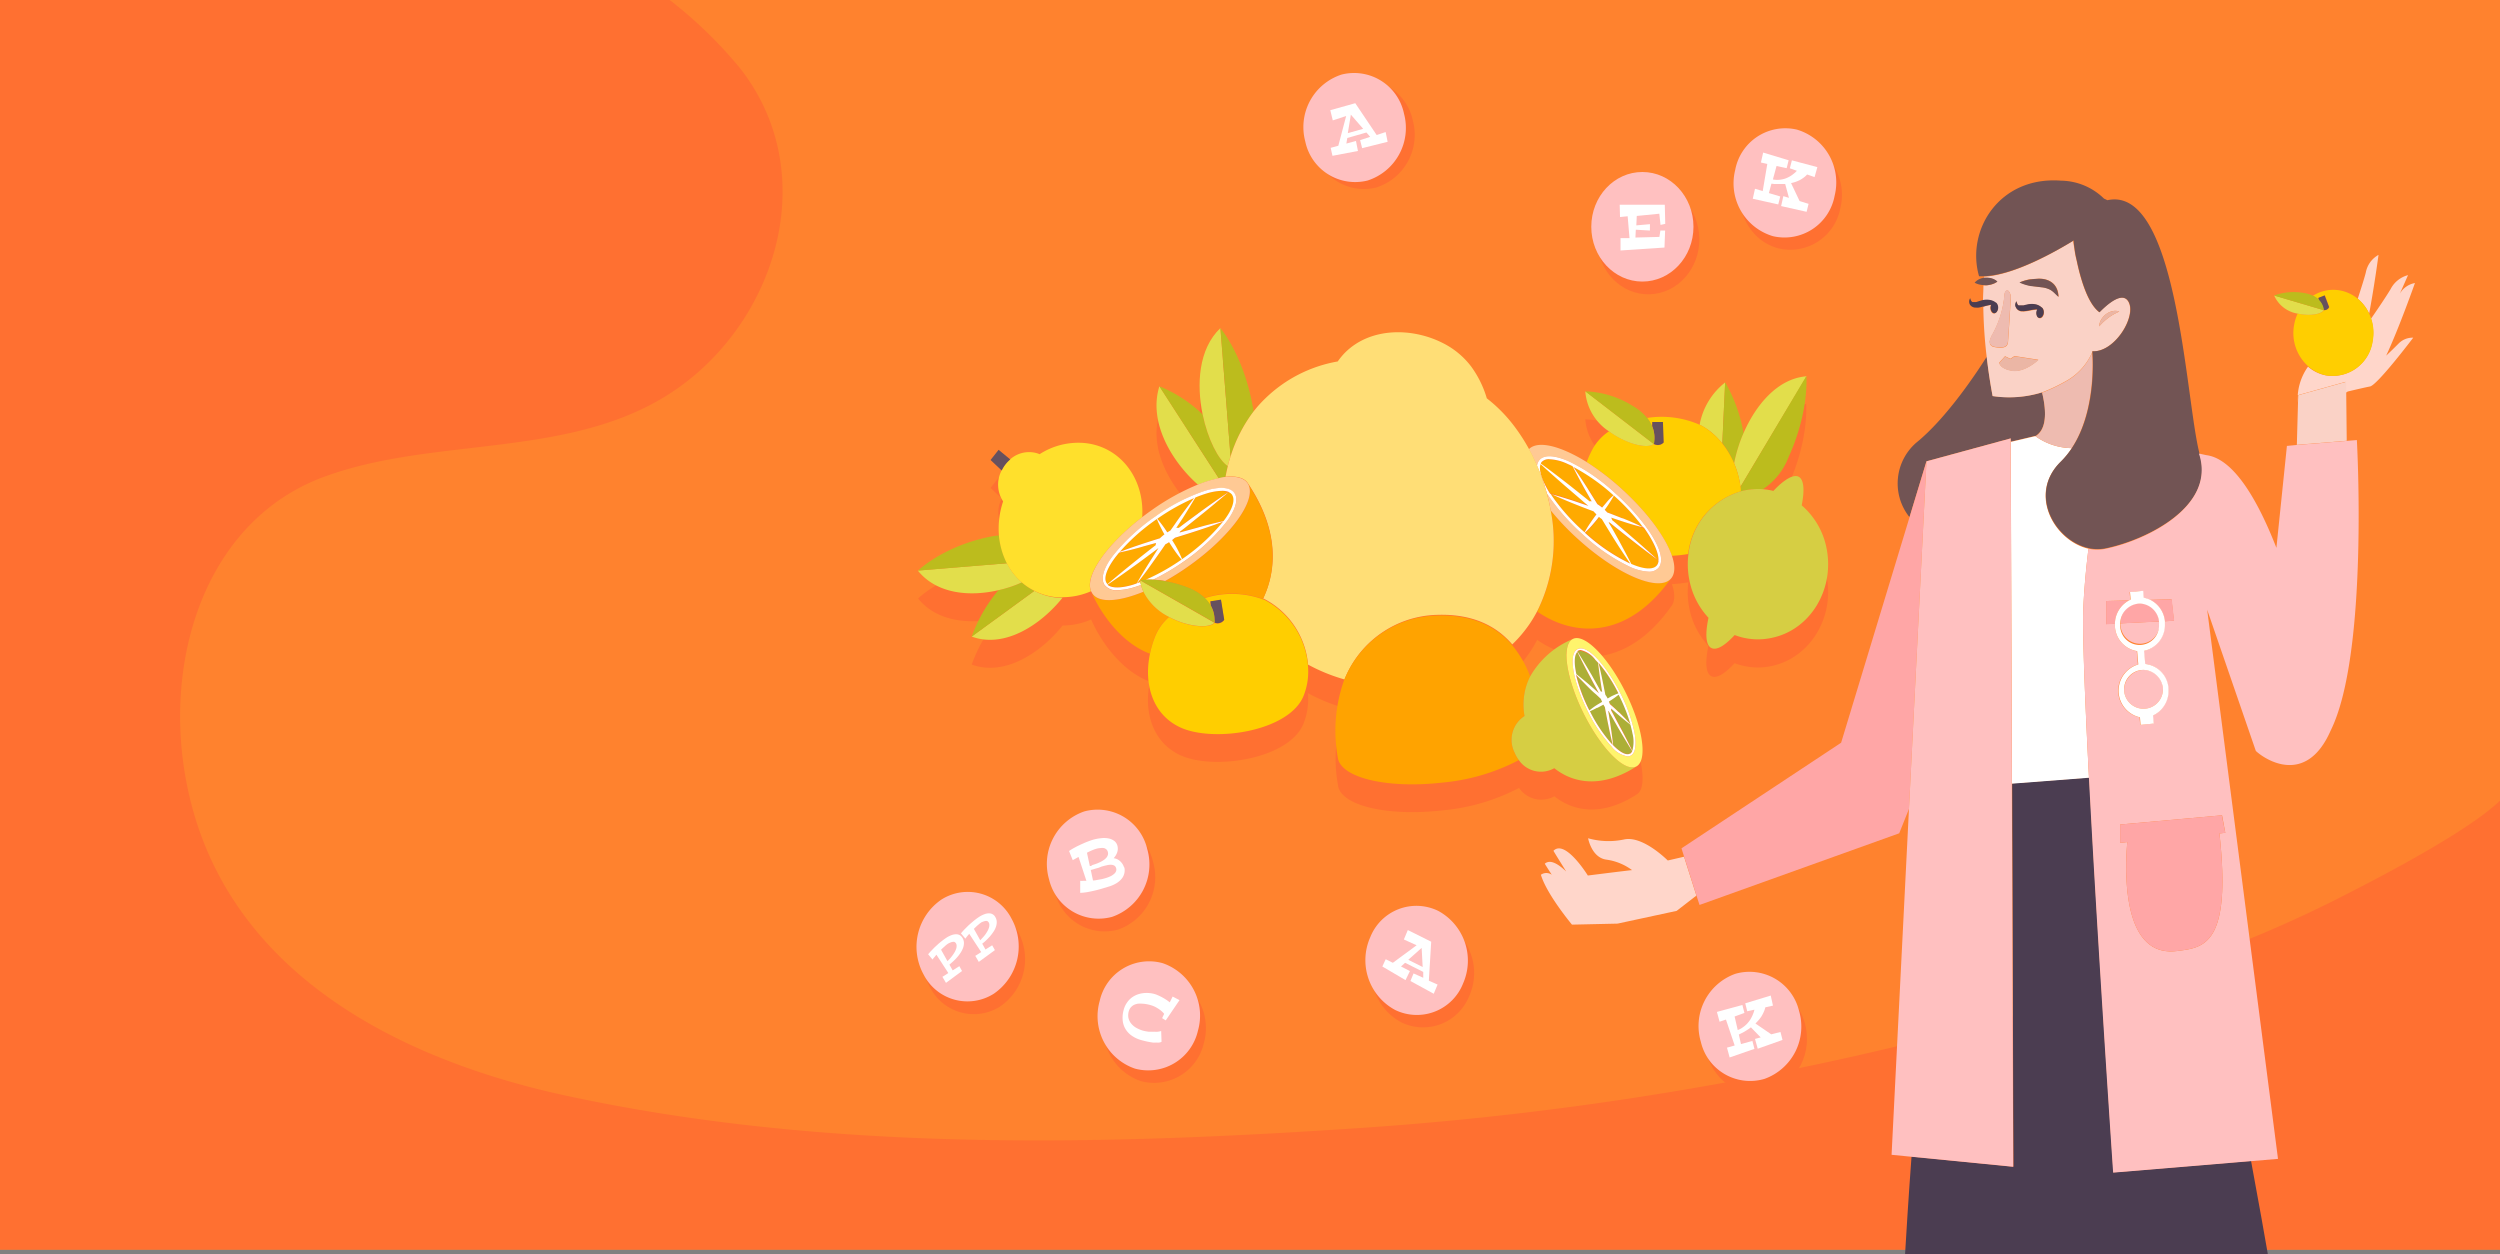 <svg xmlns="http://www.w3.org/2000/svg" viewBox="0 0 392.45 196.85"><rect x="0" y="0" width="392.45" height="196.85" fill="#808080" stroke="none"/><defs><style>.cls-1{fill:#ff822e;}.cls-2{fill:#ff7031;}.cls-3{fill:#e2de4b;}.cls-4{fill:#bcbc1d;}.cls-5{fill:#ffe02c;}.cls-6{fill:#66515e;}.cls-7{fill:#ffce00;}.cls-8{fill:#d6ce43;}.cls-9{fill:#ffa300;}.cls-10{fill:#ffc994;}.cls-11{fill:#fa0;}.cls-12{fill:#fff;}.cls-13{fill:#ffde76;}.cls-14{fill:#fff46c;}.cls-15{fill:#acaf37;}.cls-16{fill:#725454;}.cls-17{fill:#4b3d51;}.cls-18{fill:#ffd6ca;}.cls-19{fill:#eebbb0;}.cls-20{fill:#fad2c6;}.cls-21{fill:#ffc0c0;}.cls-22{fill:#ebb6a5;}.cls-23{fill:#ffa6a6;}</style></defs><title>Asset 3</title><g id="Layer_2" data-name="Layer 2"><g id="Layer_1-2" data-name="Layer 1"><rect class="cls-1" width="392.45" height="196.16"/><path class="cls-2" d="M392.45,125.68c-5.39,5.24-21.46,13.33-24.23,14.76A191.38,191.38,0,0,1,340.62,152a509.68,509.68,0,0,1-126,25C173,179.83,130,180.88,88.87,172c-26.4-5.69-55.26-19.83-60-51.53-2.79-18.77,4.2-39.07,22-45.62,18.2-6.7,40.46-2.39,56.66-14.74,14.84-11.31,21.14-33.43,8.66-49.38A69.07,69.07,0,0,0,105.13,0H0V196.16H392.45Z"/><path class="cls-2" d="M286.74,90.47a11.83,11.83,0,0,0-3.91-6.77c.47-2.35.36-4-.44-4.48s-2.28.38-4,2.21a9.27,9.27,0,0,0-1.66-.27,10.7,10.7,0,0,0,4-5c3.29-7.22,2.8-12.75,2.8-12.75-4.59.35-8,4.56-9.9,8.92a24.23,24.23,0,0,0-2.89-7.95,10.91,10.91,0,0,0-4,6.63A14.92,14.92,0,0,0,258.56,70a7.84,7.84,0,0,0-2.14-1.81,15,15,0,0,0-7.56-2.36,8.29,8.29,0,0,0,3.77,6.32,8,8,0,0,0-2.51,2.66,16.21,16.21,0,0,0-1,2.16c-4.13-2.59-7.71-3.5-9.08-2.06a30.23,30.23,0,0,0-2.26-3.56,23.49,23.49,0,0,0-4.38-4.47,16,16,0,0,0-2.46-5,12.82,12.82,0,0,0-4.51-3.72c-4.73-2.38-11.22-2.48-15.25,1.51A10.54,10.54,0,0,0,210,61.11,20.93,20.93,0,0,0,196.77,69c0-.37-.1-.75-.18-1.15-1.49-7.88-5-11.94-5-11.94-3.44,3.28-3.75,8.84-2.78,13.54A21.55,21.55,0,0,0,182,65c-1.8,5.77,2.13,12,6.06,15.45a35.77,35.77,0,0,0-7.13,3.94c-.56.38-1.09.78-1.61,1.17.41-6-3.36-11.07-9-11.65a11.2,11.2,0,0,0-7.1,1.76l-.25-.11a4.46,4.46,0,0,0-4.39.92L156.76,75l-1.26,1.59,1.75,1.65c-.06.12-.11.24-.16.36a4.79,4.79,0,0,0,.41,4.49,13.59,13.59,0,0,0-.47,1.8,13.36,13.36,0,0,0-.19,3.54,14,14,0,0,0-1.55.24c-7.36,1.53-11.17,5.28-11.17,5.28,3,3.72,8.21,4.1,12.6,3.1a23.72,23.72,0,0,0-4.18,7.27c5.26,1.94,11-2,14.27-6.13a10.92,10.92,0,0,0,4.46-.94l.12.22s3,7.21,9.12,9.54c-1,4.77.43,9.54,4.79,11.55,5.22,2.4,17.11.62,19.34-5a10.28,10.28,0,0,0,.67-4.75,28.36,28.36,0,0,0,5.72,2.33,23.56,23.56,0,0,0-1,12.07c.32,3.23,7.68,5,16.43,4a32.09,32.09,0,0,0,12-3.52A4.22,4.22,0,0,0,244,125c3,2.39,7.49,3.23,12.93-.29,1.76-1,.93-6.33-1.85-11.84s-6.47-9.14-8.23-8.12a13.7,13.7,0,0,0-6.64,5.87,16.45,16.45,0,0,0-2.83-4.93,21.26,21.26,0,0,0,2.92-3.52c.37-.56.71-1.14,1-1.72,5.51,3.81,14,4.7,21.07-5.29.59-.77.59-2,.09-3.46a21.89,21.89,0,0,0,2.58-.29,12.44,12.44,0,0,0,.15,4.07,12,12,0,0,0,3,5.91c-.53,2.48-.44,4.22.39,4.72s2.14-.3,3.72-2a10.29,10.29,0,0,0,6,.4C284.23,103.14,288,96.85,286.74,90.47Z"/><path class="cls-3" d="M162.38,92.75l-9.84,7.18c5.26,1.94,11-2,14.27-6.12-.34,0-.67,0-1,0A9.65,9.65,0,0,1,162.38,92.75Z"/><path class="cls-4" d="M160.42,91.42a18.9,18.9,0,0,1-3.7,1.24,23.85,23.85,0,0,0-4.18,7.27l9.84-7.18A9.4,9.4,0,0,1,160.42,91.42Z"/><path class="cls-3" d="M160.42,91.42a10.16,10.16,0,0,1-2.34-3l-14,1.15c3,3.72,8.21,4.1,12.6,3.09A18.9,18.9,0,0,0,160.42,91.42Z"/><path class="cls-4" d="M156.84,84.05a13.87,13.87,0,0,0-1.55.23c-7.36,1.54-11.17,5.29-11.17,5.29l14-1.15A11.89,11.89,0,0,1,156.84,84.05Z"/><path class="cls-5" d="M179.3,81.2c.41-6-3.36-11.07-9-11.65a11.19,11.19,0,0,0-7.1,1.75l-.25-.1a4.46,4.46,0,0,0-4.39.92,5.17,5.17,0,0,0-1.34,1.74c-.06.12-.11.24-.16.36a4.8,4.8,0,0,0,.41,4.49,13.42,13.42,0,0,0-.66,5.34,11.89,11.89,0,0,0,1.24,4.37,10.16,10.16,0,0,0,2.34,3,9.4,9.4,0,0,0,2,1.33,9.65,9.65,0,0,0,3.42,1c.34,0,.67,0,1,0a11.09,11.09,0,0,0,4.46-.94C170.22,90.48,173.66,85.54,179.3,81.2Z"/><path class="cls-6" d="M158.59,72.12l-1.83-1.51-1.26,1.6,1.75,1.65A5.17,5.17,0,0,1,158.59,72.12Z"/><path class="cls-3" d="M270.37,69.62c.23-5,.44-9.58.44-9.58a10.91,10.91,0,0,0-4,6.63,7.33,7.33,0,0,1,.91.51A11.23,11.23,0,0,1,270.37,69.62Z"/><path class="cls-4" d="M272.22,72.73A22.33,22.33,0,0,1,273.7,68,24.23,24.23,0,0,0,270.81,60s-.21,4.59-.44,9.58A13.32,13.32,0,0,1,272.22,72.73Z"/><path class="cls-3" d="M272.22,72.73a14,14,0,0,1,1,3.69L283.6,59.07c-4.59.35-8,4.56-9.9,8.92A22.33,22.33,0,0,0,272.22,72.73Z"/><path class="cls-4" d="M273.22,76.42c0,.24,0,.47.06.71l.38-.1a10.54,10.54,0,0,1,3.1-.24,10.61,10.61,0,0,0,4-5c3.29-7.23,2.8-12.75,2.8-12.75Z"/><path class="cls-7" d="M273.28,77.13c0-.24,0-.47-.06-.71a14,14,0,0,0-1-3.69,13.32,13.32,0,0,0-1.85-3.11,11.23,11.23,0,0,0-2.67-2.44,7.33,7.33,0,0,0-.91-.51,14.83,14.83,0,0,0-8.23-1.06,5.1,5.1,0,0,1,.79,1.33l0-.67,1.68,0,.11,3.21a1.25,1.25,0,0,1-1.55.22s0,0,0,0c-1,.81-4.3,0-7-2a8.05,8.05,0,0,0-2.51,2.66,16.34,16.34,0,0,0-1,2.17,39.52,39.52,0,0,1,5.25,4c4.13,3.7,7.1,7.75,8.1,10.72a21.89,21.89,0,0,0,2.58-.28A11.56,11.56,0,0,1,273.28,77.13Z"/><path class="cls-6" d="M259.68,69.28a1.08,1.08,0,0,1-.07.4,1.25,1.25,0,0,0,1.55-.22l-.11-3.21-1.68,0,0,.67A4.65,4.65,0,0,1,259.68,69.28Z"/><path class="cls-3" d="M259.6,69.7l-10.74-8.27a8.25,8.25,0,0,0,3.77,6.32C255.3,69.71,258.58,70.51,259.6,69.7Z"/><path class="cls-3" d="M259.6,69.7s0,0,0,0a1.08,1.08,0,0,0,.07-.4A4.19,4.19,0,0,1,259.6,69.7Z"/><path class="cls-4" d="M259.6,69.7a4.19,4.19,0,0,0,.08-.42,4.65,4.65,0,0,0-.33-2.34,5.1,5.1,0,0,0-.79-1.33,7.86,7.86,0,0,0-2.14-1.82,15,15,0,0,0-7.56-2.36Z"/><path class="cls-8" d="M286.74,86.1a11.9,11.9,0,0,0-3.91-6.77c.47-2.35.36-4-.44-4.47s-2.28.37-4,2.2a11.49,11.49,0,0,0-1.66-.27,10.54,10.54,0,0,0-3.1.24l-.38.1A11.56,11.56,0,0,0,265.05,87a12.44,12.44,0,0,0,.15,4.07,12,12,0,0,0,3,5.91c-.53,2.47-.44,4.22.39,4.71s2.14-.3,3.72-2a10.2,10.2,0,0,0,6,.4C284.23,98.77,288,92.49,286.74,86.1Z"/><path class="cls-3" d="M182,60.64c-1.8,5.77,2.13,12,6.06,15.45a19.31,19.31,0,0,1,3.27-1Z"/><path class="cls-4" d="M192.35,74.91c.11-.59.24-1.17.38-1.75-1.49-1-3.14-4.25-3.94-8.1A21.33,21.33,0,0,0,182,60.64l9.33,14.44C191.68,75,192,75,192.35,74.91Z"/><path class="cls-3" d="M192.73,73.16c.13-.52.28-1,.44-1.53-.42-5.24-1.6-20.12-1.6-20.12-3.44,3.28-3.75,8.84-2.78,13.55C189.59,68.91,191.24,72.18,192.73,73.16Z"/><path class="cls-4" d="M193.17,71.63a22.79,22.79,0,0,1,3.6-7c0-.37-.1-.76-.18-1.16-1.49-7.88-5-11.94-5-11.94S192.75,66.39,193.17,71.63Z"/><path class="cls-9" d="M247.94,84.83a40.08,40.08,0,0,1-4.51-4.7A24.63,24.63,0,0,1,241.31,96c5.51,3.82,14,4.7,21.07-5.29C260.61,93,254.14,90.38,247.94,84.83Z"/><path class="cls-10" d="M254.37,76.56a39.52,39.52,0,0,0-5.25-4C245,70,241.41,69.07,240,70.52c.47.84.89,1.72,1.28,2.61a1.78,1.78,0,0,1,.34-.86c.72-.92,2.37-.86,4.66.15a29.44,29.44,0,0,1,7.28,5c4.61,4.13,8.43,9.62,6.83,11.68a1.93,1.93,0,0,1-1.61.64,7.93,7.93,0,0,1-3-.8,29.26,29.26,0,0,1-7.28-5,33,33,0,0,1-5.67-6.48q.36,1.32.6,2.67a40.08,40.08,0,0,0,4.51,4.7c6.2,5.55,12.67,8.2,14.44,5.91.59-.76.59-2,.09-3.46C261.47,84.31,258.5,80.26,254.37,76.56Z"/><path class="cls-11" d="M247,73.25c.79,1.13,1.54,2.28,2.28,3.44.5.8,1,1.59,1.49,2.4a7.24,7.24,0,0,1,.75.54l.58-.68c.38-.42.78-.84,1.21-1.24A31,31,0,0,0,247,73.25Z"/><path class="cls-11" d="M260.34,88c-1.58-1.14-3.13-2.33-4.66-3.54-.8-.62-1.59-1.26-2.38-1.89l-.64-.52-.16,0c.53.9,1.05,1.81,1.56,2.72.69,1.25,1.37,2.5,2,3.78,2,.87,3.46,1,4,.24A1.38,1.38,0,0,0,260.34,88Z"/><path class="cls-11" d="M253.35,77.77c-.28.52-.6,1-.92,1.5-.17.25-.34.49-.52.73.14.14.27.27.39.41.8.3,1.59.61,2.39.93,1.09.44,2.18.9,3.26,1.4A33.41,33.41,0,0,0,253.35,77.77Z"/><path class="cls-11" d="M254.54,81.8l-1.62-.54a1.24,1.24,0,0,1,.15.38l.57.47c.77.66,1.55,1.3,2.32,2,1.48,1.27,3,2.56,4.39,3.89,0-1.13-.74-3-2.31-5.12C256.86,82.54,255.7,82.18,254.54,81.8Z"/><path class="cls-11" d="M246.92,79c-1.19-.48-2.37-1-3.54-1.53a31.77,31.77,0,0,0,5.37,6.07,15,15,0,0,1,.92-1.5c.3-.45.61-.88.94-1.31-.17-.16-.32-.32-.46-.48C249.07,79.87,248,79.45,246.92,79Z"/><path class="cls-11" d="M241.87,72.8c1.59,1.15,3.15,2.35,4.7,3.56l2.37,1.89.61.5a.47.47,0,0,1,.32,0l-1-1.76c-.69-1.23-1.37-2.48-2-3.75a7.79,7.79,0,0,0-.72-.34,7.42,7.42,0,0,0-2.88-.77,1.54,1.54,0,0,0-1.27.48A1.26,1.26,0,0,0,241.87,72.8Z"/><path class="cls-11" d="M256,88.48c-.79-1.14-1.55-2.3-2.3-3.47s-1.45-2.34-2.16-3.52a4.67,4.67,0,0,1-.46-.35c-.34.42-.68.83-1,1.23s-.79.85-1.21,1.24a29.07,29.07,0,0,0,7.13,4.86Z"/><path class="cls-11" d="M247.07,78.56l2.27.77-.74-.62c-.77-.65-1.55-1.3-2.32-2-1.49-1.28-3-2.58-4.42-3.92-.37.88.16,2.56,1.49,4.63C244.6,77.78,245.84,78.16,247.07,78.56Z"/><path class="cls-12" d="M242.83,77.46a33,33,0,0,0,5.67,6.48,29.26,29.26,0,0,0,7.28,5,7.93,7.93,0,0,0,3,.8,1.93,1.93,0,0,0,1.61-.64c1.6-2.06-2.22-7.55-6.83-11.68a29.44,29.44,0,0,0-7.28-5c-2.29-1-3.94-1.07-4.66-.15a1.78,1.78,0,0,0-.34.86A32.61,32.61,0,0,1,242.83,77.46Zm.44-5.37a7.42,7.42,0,0,1,2.88.77,7.79,7.79,0,0,1,.72.34c.64,1.27,1.32,2.52,2,3.75l1,1.76a.47.47,0,0,0-.32,0l-.61-.5-2.37-1.89c-1.55-1.21-3.11-2.41-4.7-3.56a1.26,1.26,0,0,1,.13-.23A1.54,1.54,0,0,1,243.27,72.09Zm12.81,16.43c-.65-1.28-1.33-2.53-2-3.78-.51-.91-1-1.82-1.56-2.72l.16,0,.64.52c.79.63,1.58,1.27,2.38,1.89,1.53,1.21,3.08,2.4,4.66,3.54a1.38,1.38,0,0,1-.25.76C259.54,89.47,258.08,89.39,256.08,88.52Zm-5.47-7.77c-.33.43-.64.86-.94,1.31a15,15,0,0,0-.92,1.5,31.77,31.77,0,0,1-5.37-6.07c1.17.55,2.35,1.05,3.54,1.53s2.15.85,3.23,1.25C250.29,80.43,250.44,80.59,250.61,80.75ZM250,82.37c.35-.4.69-.81,1-1.23a4.67,4.67,0,0,0,.46.35c.71,1.18,1.43,2.36,2.16,3.52s1.51,2.33,2.3,3.47h0a29.07,29.07,0,0,1-7.13-4.86C249.23,83.22,249.63,82.8,250,82.37ZM260.35,88c-1.44-1.33-2.91-2.62-4.39-3.89-.77-.67-1.55-1.31-2.32-2l-.57-.47a1.24,1.24,0,0,0-.15-.38l1.62.54c1.16.38,2.32.74,3.5,1C259.61,85,260.4,86.84,260.35,88Zm-5.66-6.63c-.8-.32-1.59-.63-2.39-.93-.12-.14-.25-.27-.39-.41.18-.24.35-.48.52-.73.32-.49.64-1,.92-1.5a33.41,33.41,0,0,1,4.6,5C256.87,82.24,255.78,81.78,254.69,81.34ZM252.08,79l-.58.68a7.24,7.24,0,0,0-.75-.54c-.49-.81-1-1.6-1.49-2.4-.74-1.16-1.49-2.31-2.28-3.44a31,31,0,0,1,6.31,4.46C252.86,78.11,252.46,78.53,252.08,79Zm-10.22-6.13c1.45,1.34,2.93,2.64,4.42,3.92.77.67,1.55,1.32,2.32,2l.74.62-2.27-.77c-1.23-.4-2.47-.78-3.72-1.11C242,75.38,241.49,73.7,241.86,72.82Z"/><path class="cls-13" d="M243.43,80.13q-.24-1.35-.6-2.67a32.61,32.61,0,0,0-1.51-4.33c-.39-.89-.81-1.77-1.28-2.61A29.43,29.43,0,0,0,237.78,67a23.2,23.2,0,0,0-4.38-4.47,16.2,16.2,0,0,0-2.46-5,12.69,12.69,0,0,0-4.51-3.71c-4.73-2.38-11.22-2.48-15.25,1.5A10.54,10.54,0,0,0,210,56.74a21.64,21.64,0,0,0-11.4,5.83,19.31,19.31,0,0,0-1.8,2,22.79,22.79,0,0,0-3.6,7c-.16.5-.31,1-.44,1.53s-.27,1.16-.38,1.75c1.72-.18,3,.15,3.55,1.07,4.77,7.12,4.59,13.39,2.35,18.06l.11,0a12.85,12.85,0,0,1,6.95,10.35,27.79,27.79,0,0,0,5.72,2.33,16.07,16.07,0,0,1,14.5-10.14c5.74-.2,9.44,1.84,11.84,4.64a20.47,20.47,0,0,0,2.92-3.52,19.93,19.93,0,0,0,1-1.72A24.63,24.63,0,0,0,243.43,80.13Z"/><path class="cls-9" d="M183.5,96.83a8.92,8.92,0,0,1-4-3.94c-4,1.62-7.13,1.82-8.11.2,0,0,3,7.2,9.12,9.53a15.92,15.92,0,0,1,.84-2.79A8.24,8.24,0,0,1,183.5,96.83Z"/><path class="cls-9" d="M186.38,89.05a38.75,38.75,0,0,1-3.48,2.18,18,18,0,0,1,3.85,1.13,7.86,7.86,0,0,1,2.36,1.49,14.11,14.11,0,0,1,9.14.19c2.24-4.67,2.42-10.94-2.35-18.06C197.41,78.48,193.15,84.33,186.38,89.05Z"/><path class="cls-10" d="M179.5,92.89a5.57,5.57,0,0,1-.38-1.06q-.59.23-1.14.39a9.4,9.4,0,0,1-2.56.44,2.28,2.28,0,0,1-2.08-.88c-.6-1-.07-2.68,1.51-4.73a30.8,30.8,0,0,1,6.56-6,28.94,28.94,0,0,1,7.77-4c2.39-.72,4-.56,4.64.44s.07,2.67-1.51,4.72a30.25,30.25,0,0,1-6.55,6A35,35,0,0,1,181,91a15,15,0,0,1,1.91.2,38.75,38.75,0,0,0,3.48-2.18c6.77-4.72,11-10.57,9.52-13.07-.56-.92-1.83-1.25-3.55-1.07-.33,0-.67.09-1,.17a19.31,19.31,0,0,0-3.27,1A36.2,36.2,0,0,0,180.91,80c-.56.39-1.09.78-1.61,1.18-5.64,4.34-9.08,9.28-8,11.67l.12.22C172.37,94.71,175.54,94.51,179.5,92.89Z"/><path class="cls-11" d="M182.75,82.81c.17.24.34.49.5.74.16-.1.32-.2.48-.28.5-.73,1-1.45,1.53-2.17.71-1,1.44-2,2.21-2.93a32.06,32.06,0,0,0-5.79,3.25C182.06,81.87,182.41,82.33,182.75,82.81Z"/><path class="cls-11" d="M175.79,86.62c1.23-.48,2.48-.91,3.73-1.32.86-.28,1.71-.56,2.57-.82a6.4,6.4,0,0,1,.71-.61c-.15-.26-.3-.53-.43-.8-.27-.52-.53-1-.75-1.6A31.29,31.29,0,0,0,175.79,86.62Z"/><path class="cls-11" d="M191.76,77.07a9.15,9.15,0,0,0-2.46.43c-.54.17-1.12.37-1.71.62-.63,1.11-1.29,2.19-2,3.27q-.47.75-1,1.5a1.12,1.12,0,0,1,.39,0l.59-.45c.81-.6,1.61-1.2,2.43-1.79,1.57-1.15,3.16-2.28,4.77-3.36A2.83,2.83,0,0,0,191.76,77.07Z"/><path class="cls-11" d="M192.87,77.26c-1.49,1.29-3,2.53-4.54,3.75L186,82.89l-.66.5a1,1,0,0,1-.07.15l2.89-.79q2-.52,4-1c1.35-1.79,1.86-3.27,1.39-4.05A1.24,1.24,0,0,0,192.87,77.26Z"/><path class="cls-11" d="M181.12,86.57c-.81.6-1.62,1.21-2.43,1.8-1.59,1.15-3.18,2.28-4.8,3.37.62.59,2,.61,4,0l.59-.2c.67-1.18,1.37-2.33,2.09-3.47.45-.71.9-1.42,1.36-2.12Z"/><path class="cls-11" d="M192,81.92l0,0c-1.25.48-2.51.91-3.77,1.33s-2.51.81-3.77,1.19l-.45.37c.27.46.54.93.79,1.41s.53,1.06.75,1.61A30.34,30.34,0,0,0,192,81.92Z"/><path class="cls-11" d="M184.42,86.46c-.31-.44-.6-.89-.89-1.35a4.18,4.18,0,0,1-.57.33c-.67,1-1.36,2-2.06,2.94s-1.56,2.14-2.4,3.18l.51-.19c0-.08,0-.17,0-.26a6.66,6.66,0,0,1,.9-.08,32.93,32.93,0,0,0,5.62-3.19A15.46,15.46,0,0,1,184.42,86.46Z"/><path class="cls-11" d="M173.71,91.53a1,1,0,0,0,.16.2c1.5-1.29,3-2.54,4.57-3.77.78-.63,1.58-1.25,2.38-1.88l.62-.48a.57.57,0,0,1,.06-.34l-1.86.51c-1.31.34-2.62.67-3.94,1q-.27.32-.51.63C173.76,89.2,173.22,90.73,173.71,91.53Z"/><path class="cls-12" d="M179,91.37l-.51.19c.84-1,1.63-2.1,2.4-3.18s1.39-1.95,2.06-2.94a4.18,4.18,0,0,0,.57-.33c.29.46.58.91.89,1.35a15.46,15.46,0,0,0,1.07,1.38A32.93,32.93,0,0,1,179.87,91,10.38,10.38,0,0,1,181,91a35,35,0,0,0,4.77-2.81,30.25,30.25,0,0,0,6.55-6c1.58-2,2.12-3.73,1.51-4.72s-2.25-1.16-4.64-.44a28.94,28.94,0,0,0-7.77,4,30.8,30.8,0,0,0-6.56,6c-1.58,2-2.11,3.73-1.51,4.73a2.28,2.28,0,0,0,2.08.88,9.4,9.4,0,0,0,2.56-.44q.56-.16,1.14-.39C179.08,91.68,179,91.53,179,91.37Zm-3.82-4q.24-.31.51-.63c1.32-.28,2.63-.61,3.94-1l1.86-.51a.57.57,0,0,0-.06.34l-.62.48c-.8.63-1.6,1.25-2.38,1.88-1.54,1.23-3.07,2.48-4.57,3.77a1,1,0,0,1-.16-.2C173.22,90.73,173.76,89.2,175.19,87.35Zm18.27-9.61c.47.78,0,2.26-1.39,4.05q-2,.43-4,1l-2.89.79a1,1,0,0,0,.07-.15l.66-.5L188.33,81c1.53-1.22,3-2.46,4.54-3.75A1.24,1.24,0,0,1,193.46,77.74Zm-5.39,2.87c-.82.59-1.62,1.19-2.43,1.79l-.59.45a1.12,1.12,0,0,0-.39,0q.5-.75,1-1.5c.68-1.08,1.34-2.16,2-3.27.59-.25,1.17-.45,1.71-.62a9.15,9.15,0,0,1,2.46-.43,2.83,2.83,0,0,1,1.08.18C191.23,78.33,189.64,79.46,188.07,80.61Zm-2.81.49c-.52.72-1,1.44-1.53,2.17-.16.08-.32.18-.48.28-.16-.25-.33-.5-.5-.74-.34-.48-.69-.94-1.07-1.39a32.06,32.06,0,0,1,5.79-3.25C186.7,79.13,186,80.11,185.26,81.1Zm-3.64.37c.22.55.48,1.08.75,1.6.13.27.28.54.43.8a6.4,6.4,0,0,0-.71.61c-.86.26-1.71.54-2.57.82-1.25.41-2.5.84-3.73,1.32A31.29,31.29,0,0,1,181.62,81.47Zm-1.08,6.63c-.72,1.14-1.42,2.29-2.09,3.47l-.59.2c-1.94.58-3.35.56-4,0,1.62-1.09,3.21-2.22,4.8-3.37.81-.59,1.62-1.2,2.43-1.8l.78-.59C181.44,86.68,181,87.39,180.54,88.1ZM184,84.78l.45-.37c1.26-.38,2.52-.78,3.77-1.19s2.52-.85,3.77-1.33l0,0a30.34,30.34,0,0,1-6.43,5.88c-.22-.55-.48-1.09-.75-1.61S184.28,85.24,184,84.78Z"/><path class="cls-9" d="M225.53,96.63A16.07,16.07,0,0,0,211,106.77a23.61,23.61,0,0,0-1,12.08c.32,3.22,7.68,5,16.43,4a32.07,32.07,0,0,0,12-3.53,5.22,5.22,0,0,1-.65-1.14,4.45,4.45,0,0,1,1.54-5.78,9.81,9.81,0,0,1,.88-6.2,16.7,16.7,0,0,0-2.83-4.93C235,98.47,231.27,96.43,225.53,96.63Z"/><path class="cls-8" d="M239.32,112.4a4.45,4.45,0,0,0-1.54,5.78,5.22,5.22,0,0,0,.65,1.14,4.22,4.22,0,0,0,5.56,1.27c3,2.39,7.49,3.22,12.93-.3-1.77,1-5.45-2.61-8.24-8.12s-3.61-10.81-1.84-11.83a13.71,13.71,0,0,0-6.64,5.86A9.81,9.81,0,0,0,239.32,112.4Z"/><path class="cls-14" d="M248.68,112.17c2.79,5.51,6.47,9.15,8.24,8.12s.93-6.32-1.85-11.83-6.47-9.15-8.23-8.12S245.9,106.66,248.68,112.17Zm5.67-3.38a24.11,24.11,0,0,1,2.24,6.25c.34,1.88.14,3.15-.56,3.56h0a1.09,1.09,0,0,1-.54.14,4.16,4.16,0,0,1-2.55-1.58,23,23,0,0,1-3.66-5.42c-2.07-4.1-3.26-8.89-1.68-9.81S252.28,104.69,254.35,108.79Z"/><path class="cls-15" d="M253.09,109.72l-.53.35a3.2,3.2,0,0,1,.16.39l.29.26c.36.35.73.69,1.08,1,.63.61,1.25,1.24,1.85,1.88a26.58,26.58,0,0,0-1.86-4.66A11.58,11.58,0,0,1,253.09,109.72Z"/><path class="cls-15" d="M256,113.74c-.71-.55-1.4-1.12-2.08-1.71l-.95-.83a1.49,1.49,0,0,1,0,.3l.27.48c.35.66.71,1.32,1.06,2,.68,1.28,1.35,2.57,2,3.88a5.17,5.17,0,0,0,0-2.75C256.2,114.67,256.09,114.21,256,113.74Z"/><path class="cls-15" d="M256.23,117.87c-.77-1.22-1.52-2.47-2.25-3.72l-1.13-2-.3-.53-.1-.07.1.58c.09.56.19,1.13.27,1.7.16,1,.3,2.08.41,3.12,1.13,1.16,2.09,1.63,2.65,1.31h0A.91.91,0,0,0,256.23,117.87Z"/><path class="cls-15" d="M254.06,108.93a23.83,23.83,0,0,0-3.13-4.81c.25,1,.47,2,.67,3,.12.56.23,1.13.34,1.69l.07.35a3.87,3.87,0,0,1,.36.58l.56-.29A11.26,11.26,0,0,1,254.06,108.93Z"/><path class="cls-15" d="M247.75,102.22a.81.81,0,0,0-.14.12c.78,1.23,1.53,2.49,2.27,3.75.38.64.75,1.3,1.12,2l.29.51a.34.34,0,0,1,.22.06c-.08-.48-.16-1-.23-1.46-.15-1-.3-2.07-.41-3.11-.13-.15-.26-.29-.4-.43a4,4,0,0,0-2.33-1.48A.86.86,0,0,0,247.75,102.22Z"/><path class="cls-15" d="M253.16,116.92h0c-.25-1-.47-2-.67-3-.12-.56-.23-1.13-.34-1.69l-.24-1.29c-.08-.12-.15-.24-.23-.38-.32.19-.65.37-1,.53a11.33,11.33,0,0,1-1.13.49A23,23,0,0,0,253.16,116.92Z"/><path class="cls-15" d="M247.45,105.89c.75.58,1.49,1.19,2.21,1.82.39.32.76.65,1.13,1l.21.19-.34-.63c-.36-.66-.72-1.32-1.07-2-.68-1.29-1.35-2.59-2-3.91C247.13,102.84,247.07,104.12,247.45,105.89Z"/><path class="cls-15" d="M250.54,110.8q.47-.31,1-.6c-.07-.16-.14-.32-.19-.46l-.77-.72c-.37-.35-.73-.69-1.09-1-.68-.66-1.35-1.33-2-2a24.93,24.93,0,0,0,2.1,5.62A11.7,11.7,0,0,1,250.54,110.8Z"/><path class="cls-12" d="M249.28,111.74a23,23,0,0,0,3.66,5.42,4.16,4.16,0,0,0,2.55,1.58,1.09,1.09,0,0,0,.54-.14h0c.7-.41.9-1.68.56-3.56a24.11,24.11,0,0,0-2.24-6.25c-2.07-4.1-5.16-7.79-6.75-6.86S247.21,107.64,249.28,111.74Zm1.19-8.13c.14.14.27.28.4.43.11,1,.26,2.08.41,3.11.07.49.15,1,.23,1.46a.34.34,0,0,0-.22-.06L251,108c-.37-.65-.74-1.31-1.12-2-.74-1.26-1.49-2.52-2.27-3.75a.81.81,0,0,1,.14-.12.86.86,0,0,1,.39-.09A4,4,0,0,1,250.47,103.61Zm5.41,14.69c-.56.32-1.52-.15-2.65-1.31-.11-1-.25-2.08-.41-3.12-.08-.57-.18-1.14-.27-1.7l-.1-.58.1.07.3.53,1.13,2c.73,1.25,1.48,2.5,2.25,3.72a.91.91,0,0,1-.35.43Zm-8.28-16c.64,1.32,1.31,2.62,2,3.91.35.67.71,1.33,1.07,2l.34.63-.21-.19c-.37-.33-.74-.66-1.13-1-.72-.63-1.46-1.24-2.21-1.82C247.07,104.12,247.13,102.84,247.6,102.35Zm4.77,7.35a3.87,3.87,0,0,0-.36-.58l-.07-.35c-.11-.56-.22-1.13-.34-1.69-.2-1-.42-2-.67-3a23.83,23.83,0,0,1,3.13,4.81,11.26,11.26,0,0,0-1.13.48ZM249.45,108c.36.36.72.7,1.09,1l.77.72c.05.14.12.3.19.46q-.5.28-1,.6a11.7,11.7,0,0,0-1,.75,24.93,24.93,0,0,1-2.1-5.62C248.1,106.64,248.77,107.31,249.45,108Zm1.25,3.14c.34-.16.67-.34,1-.53.08.14.15.26.23.38l.24,1.29c.11.56.22,1.13.34,1.69.2,1,.42,2,.67,3h0a23,23,0,0,1-3.59-5.32A11.33,11.33,0,0,0,250.7,111.11Zm5.54,6.74c-.63-1.31-1.3-2.6-2-3.88-.35-.67-.71-1.33-1.06-2l-.27-.48a1.49,1.49,0,0,0,0-.3l.95.83c.68.59,1.37,1.16,2.08,1.71.13.47.24.93.32,1.36A5.17,5.17,0,0,1,256.24,117.85Zm-2.15-6.09c-.35-.35-.72-.69-1.08-1l-.29-.26a3.2,3.2,0,0,0-.16-.39l.53-.35a11.58,11.58,0,0,0,1-.74,26.58,26.58,0,0,1,1.86,4.66C255.34,113,254.72,112.37,254.09,111.76Z"/><path class="cls-7" d="M198.36,94.09l-.11,0a14.11,14.11,0,0,0-9.14-.19,5.39,5.39,0,0,1,.95,1.22l-.07-.68,1.66-.26.51,3.16a1.27,1.27,0,0,1-1.51.45,0,0,0,0,1,0,0c-.9.94-4.25.63-7.14-.93a8.24,8.24,0,0,0-2.15,3,15.92,15.92,0,0,0-.84,2.79c-1,4.78.43,9.55,4.79,11.55,5.22,2.4,17.11.63,19.34-5a10.32,10.32,0,0,0,.67-4.76A12.85,12.85,0,0,0,198.36,94.09Z"/><path class="cls-6" d="M190.67,97.33a1.11,1.11,0,0,1,0,.41,1.27,1.27,0,0,0,1.51-.45l-.51-3.16-1.66.26.07.68A4.62,4.62,0,0,1,190.67,97.33Z"/><path class="cls-3" d="M179,91.11c0,.09,0,.18,0,.26s.07.31.11.46a5.57,5.57,0,0,0,.38,1.06,8.92,8.92,0,0,0,4,3.94c2.89,1.56,6.24,1.87,7.14.93C190.58,97.71,179,91.11,179,91.11Z"/><path class="cls-3" d="M190.67,97.33a2.58,2.58,0,0,1,0,.43,0,0,0,0,0,0,0A1.11,1.11,0,0,0,190.67,97.33Z"/><path class="cls-4" d="M182.9,91.23A15,15,0,0,0,181,91a10.38,10.38,0,0,0-1.12,0,6.66,6.66,0,0,0-.9.08s11.61,6.6,11.67,6.65a2.58,2.58,0,0,0,0-.43,4.62,4.62,0,0,0-.61-2.26,5.39,5.39,0,0,0-.95-1.22,7.86,7.86,0,0,0-2.36-1.49A18,18,0,0,0,182.9,91.23Z"/><path class="cls-16" d="M315.64,68.82v.51l3.92-.92c2-1.24,1.52-4.68,1-6.82a17.47,17.47,0,0,1-7.76.57c-.34-1.81-.67-3.91-.93-6.15-1.32,2.1-6.15,9.51-11.05,13.48a8.47,8.47,0,0,0-1.07,11.69l2.66-8.76Z"/><path class="cls-17" d="M299.06,196.85H356c-.37-2.14-1.44-8.23-2.63-14.61l-21.6,1.8s-2.42-35.48-3.8-62l-12.1.93.2,60.18-16-1.58C299.58,188.14,299.19,194.63,299.06,196.85Z"/><path class="cls-18" d="M261.81,135.08c-.87-.84-4.23-3.88-6.87-3.3a11.72,11.72,0,0,1-5.64-.19s.55,3.07,2.9,3.36a8.75,8.75,0,0,1,4,1.64c-1.34.14-6.94.85-6.94.85s-3.56-5.77-5.4-3.88c.45.77,1.23,2,2,3.25-1.16-1.11-2.49-2-3.36-1.22.35.57.72,1.15,1.1,1.73a1.47,1.47,0,0,0-1.71,0c.9,3.07,4.88,7.83,4.88,7.83l7.15-.16,9.28-2,3.1-2.4-1.94-6.1Z"/><path class="cls-12" d="M323.46,72.52a13,13,0,0,0,1.77-2.17,10,10,0,0,1-5.73-1.9l.07,0-3.92.92.18,53.65,12.1-.93c-.64-12.4-1.05-22.84-.88-26.77.13-3,.43-6.14.8-9.18C322.52,84.92,318.31,77.59,323.46,72.52Z"/><path class="cls-19" d="M325.23,70.35c4-6.15,3.2-15,3.2-15A9.55,9.55,0,0,1,324.07,60a26.4,26.4,0,0,1-3.5,1.64c.52,2.14,1,5.58-1,6.82l-.07,0A10,10,0,0,0,325.23,70.35Z"/><path class="cls-20" d="M320.57,61.59a26.4,26.4,0,0,0,3.5-1.64,9.55,9.55,0,0,0,4.36-4.65l0-.16c3.51.23,7-5.5,5.67-7.79-.91-1.58-3.11.2-4.55,1.67-1.82-1.32-2.95-5.17-3.58-8.16a14.59,14.59,0,0,1-.34-1.8c-.08-.49-.15-.91-.2-1.25-2.81,1.73-9.31,5.42-14,5.62a1.23,1.23,0,0,1,0,.19l.26,0a3,3,0,0,1,.93.11,2.16,2.16,0,0,1,.89.5,2.83,2.83,0,0,1-.9.43,3.78,3.78,0,0,1-.87.15h-.38c0,.77-.06,1.54-.07,2.33a3,3,0,0,1,1.07,0,2.14,2.14,0,0,1,.69.26.88.88,0,0,1,.17.12.44.44,0,0,1,.18.13,1.14,1.14,0,0,1,.09,1.22c-.2.39-.58.46-.83.17a1.15,1.15,0,0,1-.13-1.14l-.19,0a9.81,9.81,0,0,0-1,.25,74.8,74.8,0,0,0,.53,7.88c.26,2.24.59,4.34.93,6.15A17.47,17.47,0,0,0,320.57,61.59Zm-4.66-3.4c-2-.3-2.07-1.27-2.07-1.27l.91-1,.84.4.64-.43,3.75.58S317.89,58.48,315.91,58.19Zm15.7-9.34a1.78,1.78,0,0,1,1.07.06c-.33.15-.62.29-.9.45a7.32,7.32,0,0,0-.8.52c-.25.19-.49.39-.73.61s-.47.47-.73.74a2.37,2.37,0,0,1,.34-1.08,2.92,2.92,0,0,1,.76-.84A2.71,2.71,0,0,1,331.61,48.85Zm-12.81-5a8.46,8.46,0,0,1,.88-.08,4.77,4.77,0,0,1,.92,0,3.34,3.34,0,0,1,1,.26,2.69,2.69,0,0,1,.88.63,2.61,2.61,0,0,1,.52.93,3.67,3.67,0,0,1,.17,1c-.25-.21-.46-.44-.68-.64a3.17,3.17,0,0,0-.62-.47,3.76,3.76,0,0,0-1.38-.39l-.81-.1-.86-.12a7.09,7.09,0,0,1-1.73-.55A6.75,6.75,0,0,1,318.8,43.81Zm-2.21,3.49a1.59,1.59,0,0,0,.09.33,1,1,0,0,0,.14.25l.09.06.08,0a.65.65,0,0,0,.2,0h.12l.12,0a2.34,2.34,0,0,0,.26,0l.28-.07.32-.07a3.16,3.16,0,0,1,1.4,0,2.07,2.07,0,0,1,.67.32l.16.13a.47.47,0,0,1,.17.15,1.14,1.14,0,0,1,0,1.23c-.23.36-.61.4-.84.09a1.13,1.13,0,0,1,0-1.14h-.19a9.31,9.31,0,0,0-1.16.18,5.46,5.46,0,0,1-.67.09,1.71,1.71,0,0,1-.39,0l-.19,0-.2-.07a1.1,1.1,0,0,1-.39-.27.31.31,0,0,1-.07-.09l-.07-.11a1.55,1.55,0,0,1-.08-.23A.94.94,0,0,1,316.59,47.3Zm-4.21,6.11a3.62,3.62,0,0,1,.43-1,15.59,15.59,0,0,0,1.86-6.19,1.12,1.12,0,0,1,.13-.45c.41-.64.81.31.86.68a2.85,2.85,0,0,1,0,.4c-.14,2.19-.26,4.38-.42,6.57a1.68,1.68,0,0,1-.12.63c-.33.71-1.54.49-2.1.38a.86.86,0,0,1-.57-.36A1,1,0,0,1,312.38,53.41Z"/><path class="cls-16" d="M325.67,39.06a14.59,14.59,0,0,0,.34,1.8c.63,3,1.76,6.84,3.58,8.16,1.44-1.47,3.64-3.25,4.55-1.67,1.32,2.29-2.16,8-5.67,7.79l0,.16s.83,8.9-3.2,15a13,13,0,0,1-1.77,2.17c-5.15,5.07-.94,12.4,4.39,13.58a6.46,6.46,0,0,0,2.77,0c6.41-1.35,17-6.6,14.7-14.55,0-.12-.07-.25-.1-.38-2.2-8.62-3.42-42.13-14.45-39.69a4.89,4.89,0,0,0-.52-.25,9.84,9.84,0,0,0-6.75-2.82c-9.72-.73-14.94,7.8-12.87,15a8.35,8.35,0,0,0,.87,0c4.66-.2,11.16-3.89,14-5.62C325.52,38.15,325.59,38.57,325.67,39.06Z"/><path class="cls-19" d="M313,54.42c.56.11,1.77.33,2.1-.38a1.68,1.68,0,0,0,.12-.63c.16-2.19.28-4.38.42-6.57a2.85,2.85,0,0,0,0-.4c-.05-.37-.45-1.32-.86-.68a1.12,1.12,0,0,0-.13.45,15.59,15.59,0,0,1-1.86,6.19,3.62,3.62,0,0,0-.43,1,1,1,0,0,0,.08.65A.86.86,0,0,0,313,54.42Z"/><path class="cls-16" d="M319.64,45l.81.1a3.76,3.76,0,0,1,1.38.39,3.17,3.17,0,0,1,.62.47c.22.2.43.43.68.64a3.67,3.67,0,0,0-.17-1,2.61,2.61,0,0,0-.52-.93,2.69,2.69,0,0,0-.88-.63,3.34,3.34,0,0,0-1-.26,4.77,4.77,0,0,0-.92,0,8.46,8.46,0,0,0-.88.08,6.75,6.75,0,0,0-1.75.49,7.09,7.09,0,0,0,1.73.55Z"/><path class="cls-16" d="M311.79,44.78a3.78,3.78,0,0,0,.87-.15,2.83,2.83,0,0,0,.9-.43,2.16,2.16,0,0,0-.89-.5,3,3,0,0,0-.93-.11l-.26,0a2.71,2.71,0,0,0-.66.18,2.18,2.18,0,0,0-.84.61,2.76,2.76,0,0,0,.94.32,2.81,2.81,0,0,0,.49.05Z"/><path class="cls-21" d="M333.45,108.43a3.05,3.05,0,1,0,3-3.27A3.16,3.16,0,0,0,333.45,108.43Z"/><path class="cls-21" d="M332.88,98A3.05,3.05,0,1,0,339,98a3.4,3.4,0,0,0,0-.45l-6.05.3A.76.76,0,0,0,332.88,98Z"/><path class="cls-17" d="M312.58,47.85a1.15,1.15,0,0,0,.13,1.14c.25.29.63.22.83-.17a1.14,1.14,0,0,0-.09-1.22.44.44,0,0,0-.18-.13.88.88,0,0,0-.17-.12,2.14,2.14,0,0,0-.69-.26,3,3,0,0,0-1.07,0,2,2,0,0,0-.33.08l-.31.09-.27.09a1.45,1.45,0,0,1-.26.07l-.13,0h-.31s-.05,0-.09,0a.24.24,0,0,1-.09-.06.78.78,0,0,1-.16-.22,2.55,2.55,0,0,1-.11-.33,1,1,0,0,0-.13.79,1,1,0,0,0,.09.22l.08.1.08.09a1.16,1.16,0,0,0,.4.23l.21.05.2,0a2.42,2.42,0,0,0,.38,0,4.26,4.26,0,0,0,.66-.16l.1,0a9.81,9.81,0,0,1,1-.25Z"/><path class="cls-17" d="M316.48,48.3l.07.11a.31.31,0,0,0,.07.09,1.1,1.1,0,0,0,.39.27l.2.07.19,0a1.71,1.71,0,0,0,.39,0,5.46,5.46,0,0,0,.67-.09,9.31,9.31,0,0,1,1.16-.18h.19a1.13,1.13,0,0,0,0,1.14c.23.31.61.27.84-.09a1.14,1.14,0,0,0,0-1.23.47.47,0,0,0-.17-.15l-.16-.13a2.07,2.07,0,0,0-.67-.32,3.16,3.16,0,0,0-1.4,0l-.32.07-.28.07a2.34,2.34,0,0,1-.26,0l-.12,0h-.12a.65.65,0,0,1-.2,0l-.08,0-.09-.06a1,1,0,0,1-.14-.25,1.59,1.59,0,0,1-.09-.33.94.94,0,0,0-.19.77A1.55,1.55,0,0,0,316.48,48.3Z"/><path class="cls-22" d="M329.86,50.15a2.37,2.37,0,0,0-.34,1.08c.26-.27.49-.51.73-.74s.48-.42.73-.61a7.32,7.32,0,0,1,.8-.52c.28-.16.57-.3.9-.45a1.78,1.78,0,0,0-1.07-.06,2.71,2.71,0,0,0-1,.46A2.92,2.92,0,0,0,329.86,50.15Z"/><path class="cls-18" d="M371.91,49.23c.82-4.33,1.47-9.22,1.47-9.22a4,4,0,0,0-2,2.79c-.26,1-.78,2.62-1.26,4.1A6.71,6.71,0,0,1,371.91,49.23Z"/><path class="cls-18" d="M376.58,53.88c-.48.49-1.27,1.27-2,1.95,2-4.26,4.52-11.4,4.52-11.4a3.43,3.43,0,0,0-2.38,1.68c.77-1.71,1.29-2.92,1.29-2.92a4.29,4.29,0,0,0-2.73,2.19c-.69,1.16-2.08,3.21-3.08,4.66a7.22,7.22,0,0,1,.24,3.47,6.35,6.35,0,0,1-7.36,5.41,6.07,6.07,0,0,1-2.77-1.36,8.75,8.75,0,0,0-1.61,5.67l0-1.19,7.51-2.1,0,1.73.34-.21c1.43-.34,2.94-.69,3.49-.79,1.16-.21,6.79-7.66,6.79-7.66A3.06,3.06,0,0,0,376.58,53.88Z"/><polygon class="cls-20" points="368.29 59.94 360.78 62.04 360.74 63.23 360.56 69.83 368.39 69.19 368.31 61.67 368.29 59.94"/><path class="cls-21" d="M359,70l-1.65,16c-2.89-7.41-6.67-14-11-14.55l-1.14-.25c0,.13.06.26.1.38,2.26,8-8.29,13.2-14.7,14.55a6.46,6.46,0,0,1-2.77,0c-.37,3-.67,6.19-.8,9.18-.17,3.93.24,14.37.88,26.77,1.38,26.51,3.8,62,3.8,62l21.6-1.8,4.28-.36L346.48,95.71l7.64,22.17,0,0c1.29,1.24,7.85,5.7,11.75-3.2,6-12.12,4.11-45.6,4.11-45.6l-1.61.13-7.83.64ZM330.62,94.35l3.55-.09.24-.12-.1-1.18,2.07-.2.09,1.09a4.05,4.05,0,0,1,1,.32l3.41-.09.38,3.37-1.47.07c0,.17,0,.33,0,.5a4.12,4.12,0,0,1-3.27,4.15l.18,2.06a4.1,4.1,0,0,1,3.66,4.2,4.23,4.23,0,0,1-2.43,3.89l.11,1.27-2.07.2-.1-1.19a4.28,4.28,0,0,1-.26-8.29l-.18-2.1A4.13,4.13,0,0,1,332,98a.34.34,0,0,1,0-.1l-1.39.07Zm18.71,36.39-.92.09c1.93,17.63-2.5,17.93-6.66,18.46-8.79,1.13-8.17-13-7.81-17.1l-1.12.11v-2.87l16-1.44Z"/><path class="cls-7" d="M365.12,58.92a6.35,6.35,0,0,0,7.36-5.41,6.91,6.91,0,0,0-.57-4.28,6.71,6.71,0,0,0-1.78-2.33,6.24,6.24,0,0,0-2.69-1.29,5.93,5.93,0,0,0-4.35.82,3,3,0,0,1,1,.74l-.12-.4,1-.4.7,1.83a.81.81,0,0,1-.85.48h0c-.4.67-2.28,1-4.13.54a6.93,6.93,0,0,0-.56,1.79,7,7,0,0,0,2.27,6.54A6.07,6.07,0,0,0,365.12,58.92Z"/><path class="cls-6" d="M364.77,48.68a.81.81,0,0,0,.85-.48l-.7-1.83-1,.4.12.4a2.69,2.69,0,0,1,.65,1.26A.57.57,0,0,1,364.77,48.68Z"/><path class="cls-3" d="M364.77,48.69,357,46.39a4.86,4.86,0,0,0,3.69,2.84C362.49,49.65,364.37,49.36,364.77,48.69Z"/><path class="cls-3" d="M364.73,48.43a1.19,1.19,0,0,1,0,.26h0A.57.57,0,0,0,364.73,48.43Z"/><path class="cls-4" d="M364.77,48.69a1.19,1.19,0,0,0,0-.26,2.69,2.69,0,0,0-.65-1.26,3,3,0,0,0-1-.74,4.67,4.67,0,0,0-1.32-.41,9.06,9.06,0,0,0-4.82.37Z"/><path class="cls-22" d="M315.59,56.37l-.84-.4-.91,1s.1,1,2.07,1.27S320,56.52,320,56.52l-3.75-.58Z"/><polygon class="cls-23" points="302.42 72.42 299.76 81.19 289.02 116.59 263.96 133.17 264.37 134.47 266.31 140.57 266.79 142.06 298.14 130.81 299.67 126.99 302.42 72.42"/><polygon class="cls-21" points="315.82 122.98 315.64 69.33 315.64 68.82 302.42 72.42 299.67 126.99 296.94 181.28 299.98 181.58 316.03 183.16 315.82 122.98"/><path class="cls-23" d="M338.94,97.57a3,3,0,0,0-6.05.3Z"/><path class="cls-23" d="M334.17,94.26l-3.55.09V98l1.39-.07A4.23,4.23,0,0,1,334.17,94.26Z"/><path class="cls-23" d="M339.83,97.52l1.47-.07-.38-3.37-3.41.09A4.22,4.22,0,0,1,339.83,97.52Z"/><path class="cls-12" d="M332,97.92a.34.34,0,0,0,0,.1,4.13,4.13,0,0,0,3.49,4.19l.18,2.1a4.28,4.28,0,0,0,.26,8.29l.1,1.19,2.07-.2-.11-1.27a4.23,4.23,0,0,0,2.43-3.89,4.1,4.1,0,0,0-3.66-4.2l-.18-2.06A4.12,4.12,0,0,0,339.85,98c0-.17,0-.33,0-.5a4.22,4.22,0,0,0-2.32-3.35,4.05,4.05,0,0,0-1-.32l-.09-1.09-2.07.2.1,1.18-.24.12A4.23,4.23,0,0,0,332,97.92Zm7.53,10.51a3.05,3.05,0,1,1-3.05-3.27A3.17,3.17,0,0,1,339.54,108.43Zm-3.61-13.68a3.13,3.13,0,0,1,3,2.82,3.4,3.4,0,0,1,0,.45,3.05,3.05,0,1,1-6.09,0,.76.76,0,0,1,0-.15A3.16,3.16,0,0,1,335.93,94.75Z"/><path class="cls-23" d="M332.82,129.43v2.87l1.12-.11c-.36,4.09-1,18.23,7.81,17.1,4.16-.53,8.59-.83,6.66-18.46l.92-.09-.55-2.75Z"/><path class="cls-2" d="M212,12.79a8.68,8.68,0,0,0-5.72,10.5,8,8,0,0,0,9.79,6.14,8.68,8.68,0,0,0,5.72-10.5A8,8,0,0,0,212,12.79Z"/><path class="cls-2" d="M226.71,144.91a7.79,7.79,0,0,0-10.65,4.17A8.86,8.86,0,0,0,220,160.5a7.8,7.8,0,0,0,10.65-4.17A8.86,8.86,0,0,0,226.71,144.91Z"/><path class="cls-2" d="M171.12,129.35A8.68,8.68,0,0,0,165.6,140a8,8,0,0,0,9.9,5.93A8.7,8.7,0,0,0,181,135.27,8,8,0,0,0,171.12,129.35Z"/><path class="cls-2" d="M183.44,153.16a8,8,0,0,0-9.89,5.93,8.7,8.7,0,0,0,5.53,10.62,8,8,0,0,0,9.89-5.93A8.7,8.7,0,0,0,183.44,153.16Z"/><path class="cls-2" d="M258.55,29c-4.43.12-7.93,4.06-7.82,8.81s3.79,8.5,8.21,8.39,7.93-4.06,7.82-8.81S263,28.85,258.55,29Z"/><path class="cls-2" d="M279.23,39a8,8,0,0,0,9.67-6.34A8.65,8.65,0,0,0,283,22.31a8,8,0,0,0-9.68,6.34C272.28,33.27,274.92,37.92,279.23,39Z"/><ellipse class="cls-2" cx="275.64" cy="163.07" rx="8.02" ry="8.6"/><path class="cls-2" d="M148.75,143.16A9,9,0,0,0,146,155a7.71,7.71,0,0,0,11,3,9,9,0,0,0,2.79-11.79A7.73,7.73,0,0,0,148.75,143.16Z"/><path class="cls-21" d="M220.4,17.84a8.67,8.67,0,0,1-5.72,10.5,8,8,0,0,1-9.78-6.14,8.67,8.67,0,0,1,5.72-10.5A8,8,0,0,1,220.4,17.84Z"/><path class="cls-12" d="M217.83,22.26l-4,1L213.51,22l1.58-.52-.59-.68-3,.86-.15.88,1.51-.41.31,1.57-4,.76-.28-1.25,1.2-.33,1.23-4.67-2.1.69-.39-1.6,3.92-1.1,3.36,5,1.41-.47Zm-6.25-1.36,2.41-.68L212.06,18Z"/><path class="cls-21" d="M229.68,154.37A7.8,7.8,0,0,1,219,158.54a8.87,8.87,0,0,1-3.89-11.43A7.79,7.79,0,0,1,225.79,143,8.88,8.88,0,0,1,229.68,154.37Z"/><path class="cls-12" d="M225.07,156l-3.66-2,.49-1.19,1.52.68,0-.92-2.85-1.43-.64.58,1.4.72-.69,1.42L217,151.72l.53-1.14,1.12.56,3.73-2.75-2-.91L221,146l3.67,1.83-.37,6.12,1.37.61Zm-4-5.33,2.26,1.13-.16-3Z"/><path class="cls-21" d="M180.1,133.31a8.7,8.7,0,0,1-5.53,10.62,8,8,0,0,1-9.9-5.93,8.71,8.71,0,0,1,5.53-10.62A8,8,0,0,1,180.1,133.31Z"/><path class="cls-12" d="M176.5,136.17a2,2,0,0,1,0,.91,2,2,0,0,1-.4.84,3.2,3.2,0,0,1-.84.73,5.24,5.24,0,0,1-1.28.55l-1.1.33c-.37.11-.74.21-1.11.29s-.75.17-1.12.23a8.24,8.24,0,0,1-1.08.11l0-1.89a4.1,4.1,0,0,0,.49,0h.48l-1.23-3.75-.91.51-.58-1.44c.2-.14.41-.27.63-.4l.63-.34.61-.29.56-.25q.62-.26,1.2-.45a7,7,0,0,1,1.42-.28,3.66,3.66,0,0,1,1.21.05,2.1,2.1,0,0,1,.9.43,1.43,1.43,0,0,1,.46.83,1.77,1.77,0,0,1-.06.91,2.59,2.59,0,0,1-.56.92,1.89,1.89,0,0,1,.44.11,1.37,1.37,0,0,1,.36.19,1.64,1.64,0,0,1,.28.23,2.12,2.12,0,0,1,.55.9Zm-4.54.19-.35.11-.38.1.35,1.65c.29,0,.55-.07.79-.11L173,138l.55-.15a5.27,5.27,0,0,0,.87-.34,2.62,2.62,0,0,0,.56-.41.93.93,0,0,0,.25-.45.77.77,0,0,0-.07-.49.59.59,0,0,0-.32-.32,1.28,1.28,0,0,0-.5-.09,2.66,2.66,0,0,0-.65.09c-.24.05-.49.12-.75.19l-.47.19Zm-.49-.56.52-.17a6,6,0,0,0,.61-.25,4.36,4.36,0,0,0,.6-.33,2.16,2.16,0,0,0,.48-.41,1.2,1.2,0,0,0,.25-.49,1,1,0,0,0-.09-.6.63.63,0,0,0-.2-.24.87.87,0,0,0-.36-.18,1.66,1.66,0,0,0-.52,0,2.78,2.78,0,0,0-.7.12,6,6,0,0,0-.72.27c-.22.1-.46.21-.71.34l.45,2.08.19,0Z"/><path class="cls-21" d="M188.05,161.81a8,8,0,0,1-9.89,5.94,8.7,8.7,0,0,1-5.53-10.62,7.94,7.94,0,0,1,9.89-5.93A8.69,8.69,0,0,1,188.05,161.81Z"/><path class="cls-12" d="M185.16,157,183,160.18l-.57-.35.32-.68a3.64,3.64,0,0,0-.64-.61,5.6,5.6,0,0,0-.64-.41,3.57,3.57,0,0,0-.67-.29,5.57,5.57,0,0,0-.73-.19,4.82,4.82,0,0,0-.74-.09,4.05,4.05,0,0,0-.71,0,2.45,2.45,0,0,0-.63.2,1.77,1.77,0,0,0-.5.41,1.66,1.66,0,0,0-.31.64,2.27,2.27,0,0,0-.05.93,2.19,2.19,0,0,0,.36.83,2.82,2.82,0,0,0,.75.7,5,5,0,0,0,1.14.51,6.8,6.8,0,0,0,.94.18l.44,0a4,4,0,0,0,.49,0,2.94,2.94,0,0,0,.51,0,3,3,0,0,0,.52-.11l.06,1.69a1,1,0,0,1-.36.12,3.7,3.7,0,0,1-.48,0,5.29,5.29,0,0,1-.54,0l-.55-.09c-.43-.08-.88-.19-1.37-.33a4.76,4.76,0,0,1-1.56-.79,3.51,3.51,0,0,1-.91-1.11,3.23,3.23,0,0,1-.34-1.33,4.33,4.33,0,0,1,.15-1.42,3.52,3.52,0,0,1,.49-1.13,3.35,3.35,0,0,1,.73-.81,3.61,3.61,0,0,1,.9-.51,4.25,4.25,0,0,1,1-.24,4.78,4.78,0,0,1,1,0,4.47,4.47,0,0,1,.94.2c.22.09.46.19.7.31a7.64,7.64,0,0,1,.71.39,6.2,6.2,0,0,1,.78.55l.45-.91Z"/><ellipse class="cls-21" cx="257.82" cy="35.6" rx="8.02" ry="8.6"/><path class="cls-12" d="M259,36.19l-2.21-.13-.06,1.23,3.76-.1.16-1,.74,0-.1,2.67-6.9.46,0-1.94,1.41,0-.29-3.43-1.2.12-.05-1.93,7.08,0,.07,3-.74.17-.19-1.76-3.54.35-.07,1.48,2.14-.19Z"/><path class="cls-21" d="M272.39,26.69a8.65,8.65,0,0,0,5.91,10.38A8,8,0,0,0,288,30.73a8.65,8.65,0,0,0-5.91-10.38A8,8,0,0,0,272.39,26.69Z"/><path class="cls-12" d="M283.91,32l-.31,1.25-4-.9.35-1.56.88.27-.59-2.18-.65,0H279l-.51,0-.41-.05-.4,1.48,1.78.53-.31,1.25-4-.89.35-1.57,1.21.37.72-4.26-1-.23.35-1.56,4,1.21-.31,1.24-1.59-.34-.57,2.11a3.65,3.65,0,0,0,.92.06,4.12,4.12,0,0,0,.82-.14,3.54,3.54,0,0,0,.69-.27,4.45,4.45,0,0,0,.58-.35c.17-.12.31-.24.44-.35s.23-.22.31-.31l-1.1-.39.32-1.25,4,1.07-.44,1.56-1.17-.41a3.23,3.23,0,0,1-.55.5,4.57,4.57,0,0,1-.62.39,5.58,5.58,0,0,1-.67.28,5.69,5.69,0,0,1-.68.18l1.34,2.82Z"/><path class="cls-21" d="M267,163.55a7.94,7.94,0,0,0,10,5.81,8.72,8.72,0,0,0,5.41-10.69,8,8,0,0,0-10-5.8A8.7,8.7,0,0,0,267,163.55Z"/><path class="cls-12" d="M279.5,162l.32,1.25-3.89,1.38-.43-1.54.89-.24-1.53-1.58a6.19,6.19,0,0,1-.55.39l-.52.32-.46.24-.37.18.34,1.5,1.79-.5.32,1.25L271.52,166l-.42-1.54,1.21-.34-1.37-4.07-1,.34-.42-1.54,4-1.09.32,1.25-1.54.56.49,2.13a3.46,3.46,0,0,0,.83-.45,4.38,4.38,0,0,0,.64-.55,5.11,5.11,0,0,0,.48-.61,6.24,6.24,0,0,0,.33-.61c.09-.2.16-.38.22-.55s.09-.31.12-.43l-1.13.25-.31-1.25,4-1.22.35,1.58-1.2.27a3.58,3.58,0,0,1-.25.74,6.11,6.11,0,0,1-.35.67,6.7,6.7,0,0,1-.45.6c-.16.18-.33.36-.5.53l2.48,1.7Z"/><path class="cls-21" d="M145,153a7.72,7.72,0,0,0,11,3,9,9,0,0,0,2.79-11.79,7.72,7.72,0,0,0-11-3A9,9,0,0,0,145,153Z"/><path class="cls-12" d="M147,149.87l-.34.41a2.55,2.55,0,0,0-.27.35l-.69-.83c.18-.21.36-.42.54-.6s.35-.37.52-.53l.49-.45c.15-.14.3-.26.44-.37a11,11,0,0,1,.91-.67,4.08,4.08,0,0,1,.85-.41,2.07,2.07,0,0,1,.7-.11,1.12,1.12,0,0,1,.56.17,1.22,1.22,0,0,1,.4.44,1.53,1.53,0,0,1,.21.76,2.38,2.38,0,0,1-.14.78,4.21,4.21,0,0,1-.39.76,6.51,6.51,0,0,1-.55.72,7.41,7.41,0,0,1-.62.63l-.58.51.51.9,1.05-.66.42.76-2.52,1.86-.56-.95.93-.59Zm1.87-1.77-.24.17c-.08.07-.18.14-.27.23s-.2.18-.31.28-.22.2-.32.31l1,1.79c.14-.13.27-.27.41-.42a6,6,0,0,0,.39-.49,5.13,5.13,0,0,0,.34-.52,2.59,2.59,0,0,0,.23-.52,1.4,1.4,0,0,0,.07-.48.74.74,0,0,0-.13-.41.73.73,0,0,0-.22-.18.66.66,0,0,0-.28,0,1,1,0,0,0-.32.09A2.45,2.45,0,0,0,148.89,148.1Z"/><path class="cls-12" d="M152.15,146.59l-.34.4-.27.36-.69-.83c.18-.22.36-.42.54-.61l.52-.52c.17-.17.34-.31.49-.45l.44-.37a11,11,0,0,1,.91-.67,4.33,4.33,0,0,1,.85-.41,1.87,1.87,0,0,1,.71-.11,1.08,1.08,0,0,1,.95.61,1.53,1.53,0,0,1,.21.76,2.38,2.38,0,0,1-.14.78,3.22,3.22,0,0,1-.39.76,7.61,7.61,0,0,1-.55.72c-.2.22-.4.43-.61.63s-.41.36-.59.5l.51.91,1.05-.66.43.76L153.65,151l-.55-.95.93-.59Zm1.87-1.77-.24.17-.27.23c-.1.08-.2.18-.31.28l-.32.31,1,1.79.4-.43c.14-.15.27-.31.4-.48s.23-.35.33-.52a2.59,2.59,0,0,0,.23-.52,1.4,1.4,0,0,0,.07-.48.74.74,0,0,0-.13-.41.63.63,0,0,0-.22-.18.64.64,0,0,0-.28,0,1.11,1.11,0,0,0-.32.09A2.45,2.45,0,0,0,154,144.82Z"/></g></g></svg>